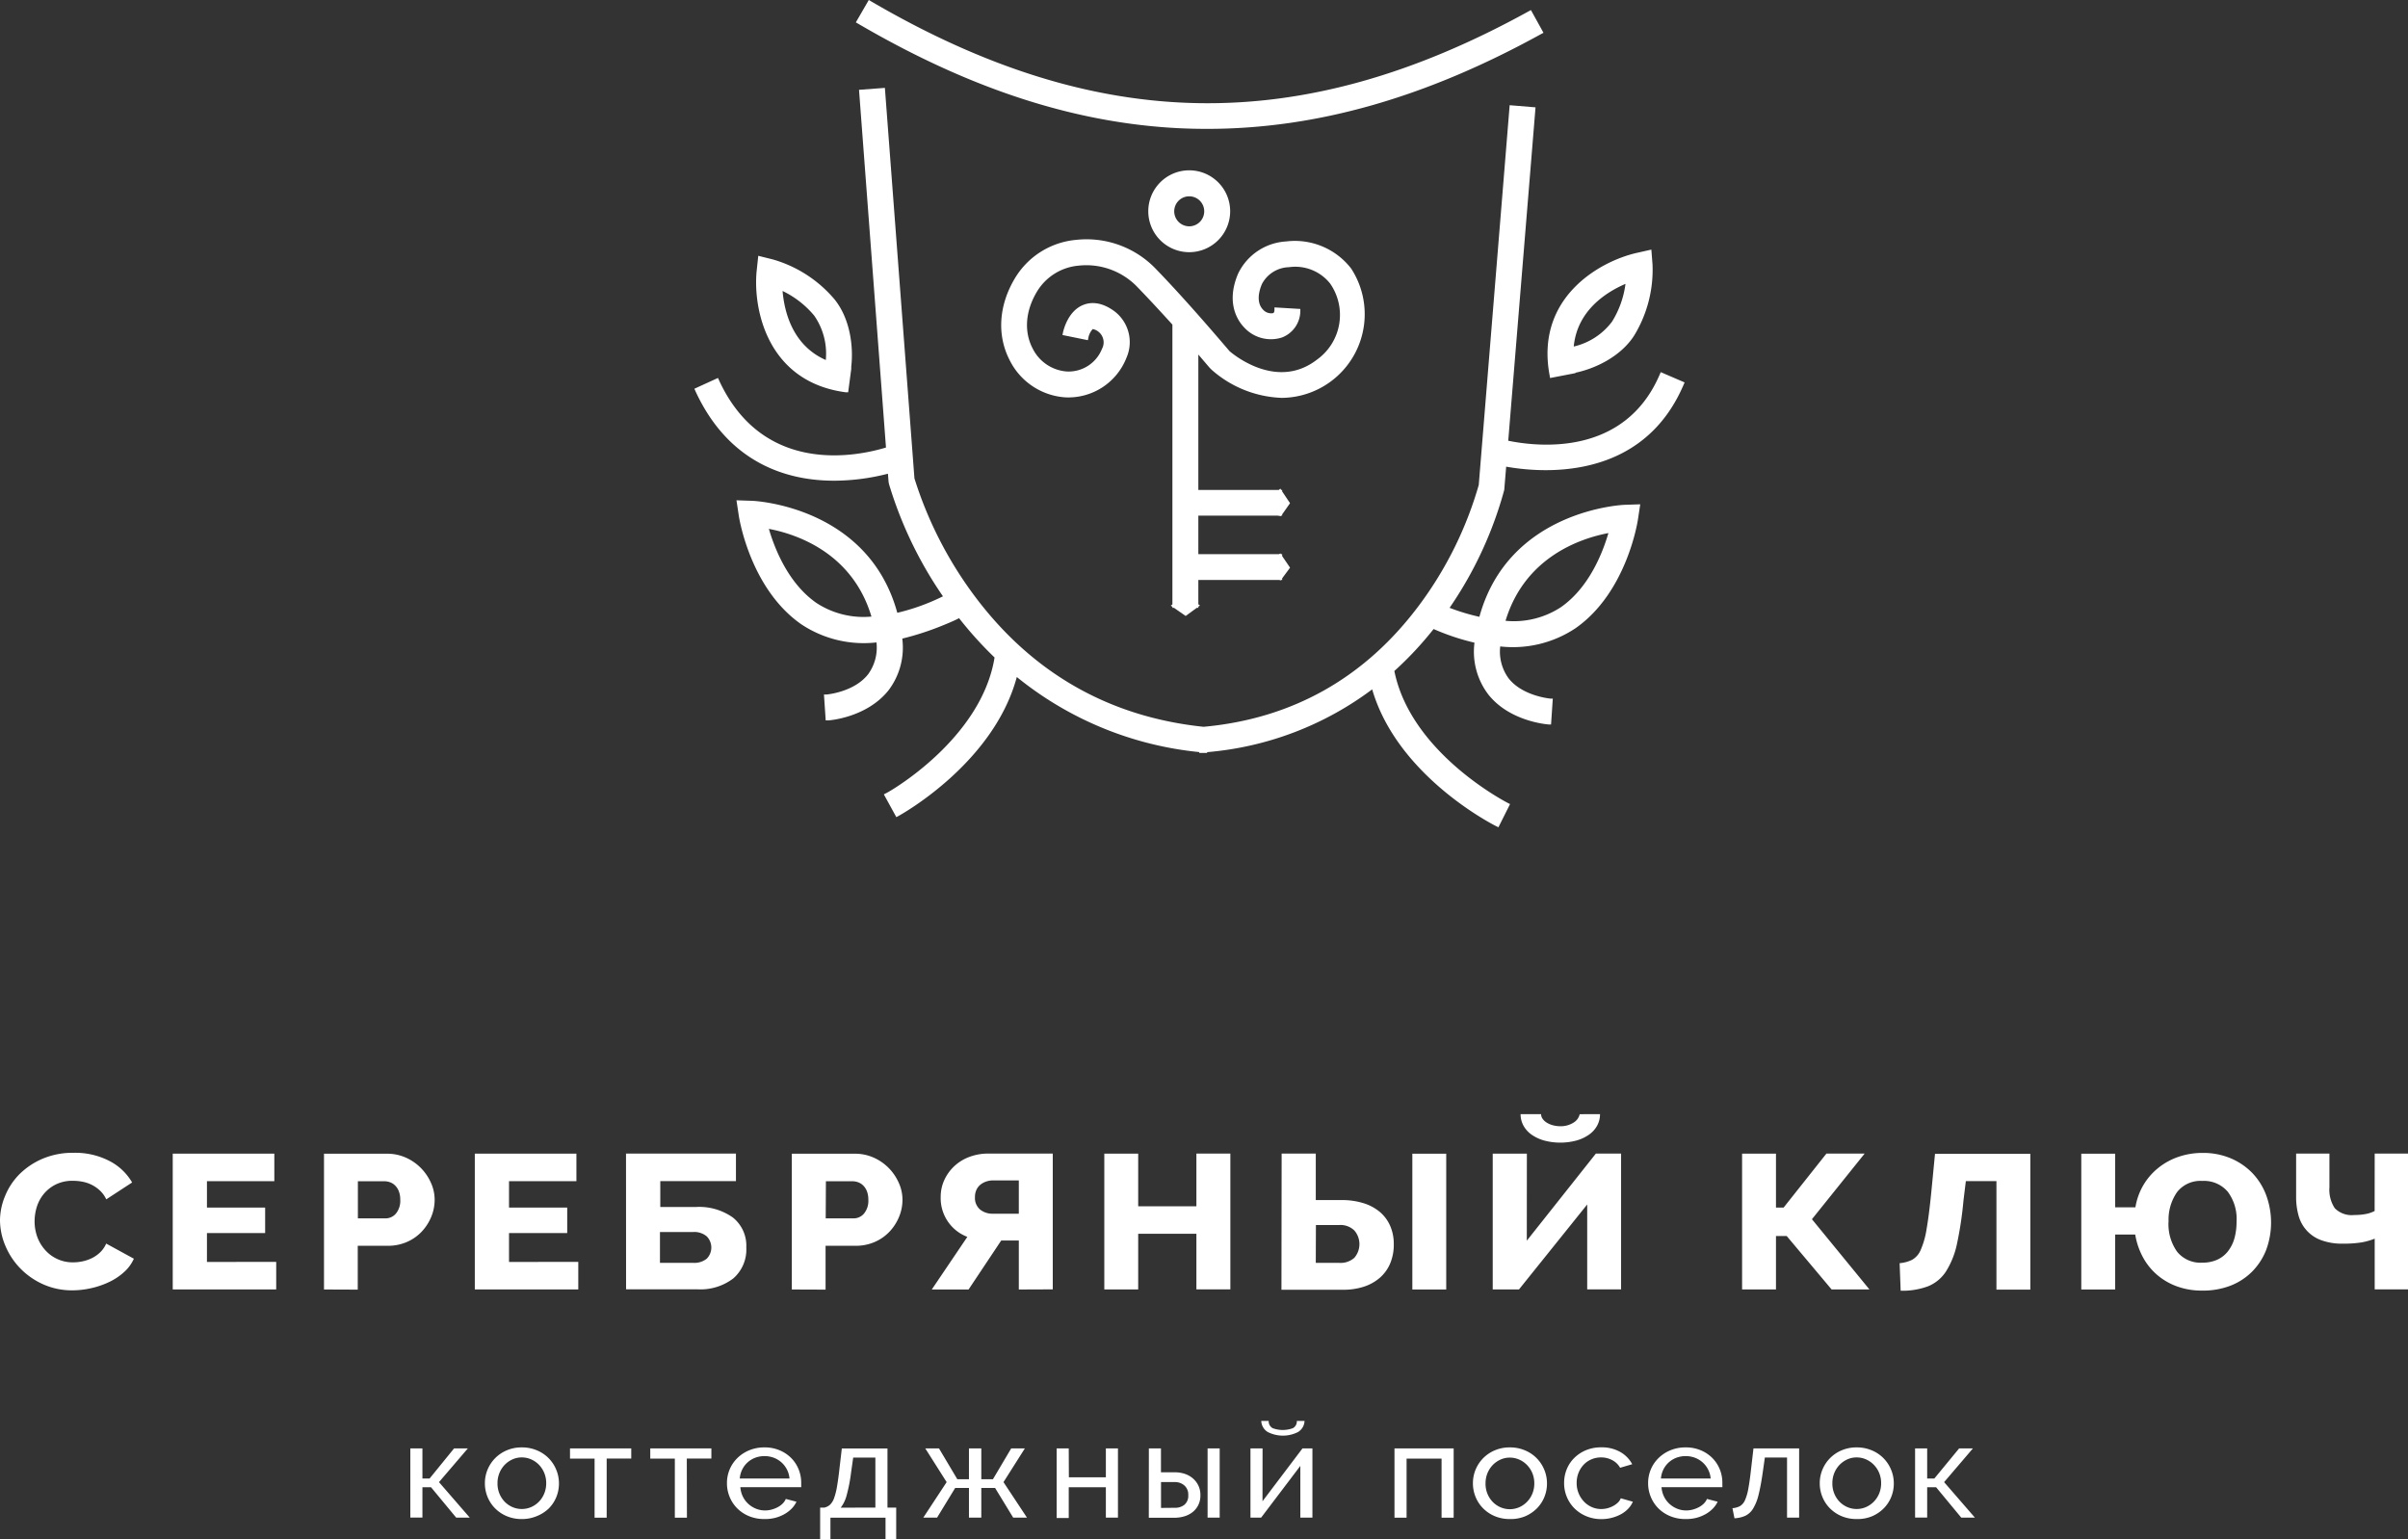 <svg xmlns="http://www.w3.org/2000/svg" viewBox="0 0 372.35 238.07"><rect x="0" y="0" width="372.35" height="238.07" fill="#333333" stroke="none"/><defs><style>.cls-1{fill:#fff}</style></defs><g id="logo_2" data-name="logo 2"><g id="logo_1-2" data-name="logo 1"><path class="cls-1" d="M187.17 57l.18.18a17.27 17.27 0 0 0 10.86 4.35 12.94 12.94 0 0 0 10.72-20 11 11 0 0 0-10.06-4.19 8.8 8.8 0 0 0-7.43 5c-1.93 4.56 0 7.31.93 8.28a5.6 5.6 0 0 0 5.84 1.58 4.42 4.42 0 0 0 2.86-4.06v-.36l-4-.24v.36c0 .46-.17.51-.23.53a1.68 1.68 0 0 1-1.56-.57c-.81-.85-.86-2.26-.14-3.95a4.88 4.88 0 0 1 4.18-2.59 6.89 6.89 0 0 1 6.36 2.53 8.5 8.5 0 0 1-2 11.74c-6.09 4.76-12.71-.56-13.55-1.28-1.13-1.31-6.67-7.87-11.57-12.9a14.83 14.83 0 0 0-12.21-4.31 12.31 12.31 0 0 0-9.35 5.83c-2.58 4.24-2.89 8.91-.85 12.82a10.38 10.38 0 0 0 8.57 5.7 9.65 9.65 0 0 0 9.47-6.13 6 6 0 0 0-1.78-7.12c-2.12-1.6-3.8-1.47-4.84-1.07-2.46.93-3.14 4-3.21 4.33l-.07.35 3.93.8.07-.35a2.76 2.76 0 0 1 .68-1.37 2 2 0 0 1 1 .51 2.09 2.09 0 0 1 .44 2.53 5.56 5.56 0 0 1-5.47 3.52 6.41 6.41 0 0 1-5.26-3.56c-1.38-2.63-1.12-5.87.72-8.88a8.38 8.38 0 0 1 6.4-3.93 10.93 10.93 0 0 1 8.89 3.12c1.86 1.91 3.83 4.05 5.6 6v43.27l-.25.19.25.18V94h.24l1.81 1.26 1.72-1.26h.24v-.18l.25-.18-.25-.19v-3.76h12.54l.17.08.06-.08h.19v-.25l1.22-1.65-1.22-1.79v-.3h-.2l-.07-.11-.21.11H185.3v-5.96h12.25l.51.08.06-.08h.14v-.19l1.22-1.73-1.22-1.82v-.23h-.15l-.13-.2-.24.2H185.3V54.83c1.13 1.32 1.84 2.17 1.87 2.17z"/><path class="cls-1" d="M183.89 39a6.33 6.33 0 1 0-6.33-6.33 6.33 6.33 0 0 0 6.33 6.33zm-2.32-6.33a2.32 2.32 0 1 1 2.32 2.33 2.32 2.32 0 0 1-2.32-2.31zm-50.78 28h.36l.48-3.62v-.36c.35-3-.13-7.35-2.59-10.4a19.54 19.54 0 0 0-9.54-6.17l-2.25-.56-.25 2.36c-.57 5.78 1.58 17.14 13.79 18.75zm-3.11-5c-5.11-2.26-6.39-7.39-6.67-10.67a14.57 14.57 0 0 1 4.89 3.81 10.3 10.3 0 0 1 1.79 6.9zm112.01 2.79l3.58-.69.35-.07v-.06c2.94-.61 6.94-2.43 9.06-5.73a19.51 19.51 0 0 0 2.85-11l-.18-2.31-2.26.51c-5.67 1.28-15.77 6.9-13.46 19zm3.66-4.87c.53-5.56 5-8.4 8-9.69a14.58 14.58 0 0 1-2.08 5.84 10.3 10.3 0 0 1-5.92 3.85z"/><path class="cls-1" d="M256.8 57.55l-.14.33c-5.42 12.73-18.81 11.23-23.44 10.28l4.22-51.56-4-.33L228.66 75a57.71 57.71 0 0 1-9.15 18.51c-8.37 11.27-19.61 17.63-33.4 18.89-14.68-1.53-26.64-8.4-35.55-20.42a60.76 60.76 0 0 1-9.16-18l-4.57-60.39-4 .3L137 69.21c-4.4 1.34-19 4.44-25.83-10.43l-.15-.33-3.65 1.67.15.33c5.27 11.48 14.57 13.89 21.44 13.89a33.7 33.7 0 0 0 8.34-1.08l.1 1.26.06.32a61.94 61.94 0 0 0 8.35 17.38 32.85 32.85 0 0 1-7.06 2.55c-4.53-16.57-22.28-17.32-22.46-17.32l-2.41-.08.36 2.38c.07.46 1.8 11.32 9.67 16.8a17.43 17.43 0 0 0 11.62 2.8 7 7 0 0 1-1.29 4.92c-2.15 2.75-6.31 3.13-6.48 3.14h-.35l.27 4h.36c.25 0 6-.45 9.35-4.65a10.93 10.93 0 0 0 2.13-8 44.69 44.69 0 0 0 6.56-2.16c1-.41 1.7-.72 2.22-1a58.3 58.3 0 0 0 5.49 6.08c-2.06 12.78-16.65 21-16.8 21l-.32.17 1.93 3.52.32-.17c.65-.36 14.75-8.24 18.31-21.5a53.06 53.06 0 0 0 28.21 11.61v.13h1.22v-.12a49.46 49.46 0 0 0 25.52-9.71c3.89 13.35 18.53 20.84 19.2 21.17l.32.16 1.8-3.59-.32-.16c-.15-.08-15-7.66-17.57-20.42a53.52 53.52 0 0 0 6.07-6.49 35.89 35.89 0 0 0 6.32 2.11 10.93 10.93 0 0 0 2.13 8c3.3 4.19 9.1 4.63 9.35 4.65h.36l.27-4h-.36s-4.3-.37-6.47-3.13a7 7 0 0 1-1.3-4.94 17.43 17.43 0 0 0 11.62-2.8c7.87-5.47 9.6-16.34 9.67-16.8l.36-2.38-2.41.08c-.18 0-17.92.75-22.46 17.32a32.19 32.19 0 0 1-4.61-1.39 59.9 59.9 0 0 0 8.45-18.22l.3-3.61a35.59 35.59 0 0 0 6.1.54c7.17 0 16.69-2.3 21.35-13.24l.14-.33zm-122 37.8a13.3 13.3 0 0 1-8.55-2.1c-4.31-3-6.42-8.26-7.36-11.46 4.17.79 12.9 3.63 15.86 13.56zm98 .66c3-9.93 11.69-12.77 15.91-13.57-.94 3.21-3.05 8.47-7.36 11.47a13.29 13.29 0 0 1-8.62 2.09z"/><path class="cls-1" d="M182.58 19.84c1.36.06 2.73.09 4.09.09 16.87 0 33.77-4.81 51.68-14.69l.32-.17-1.94-3.51-.32.17c-35.24 19.45-66.62 19-101.76-1.55l-.31-.18-2 3.46.31.18c17.35 10.15 33.68 15.45 49.93 16.2zM0 188.73A9.93 9.93 0 0 1 .77 185 10.21 10.21 0 0 1 3 181.6a11.37 11.37 0 0 1 3.58-2.4 11.92 11.92 0 0 1 4.8-.92 11.49 11.49 0 0 1 5.55 1.27 8.57 8.57 0 0 1 3.5 3.32l-4 2.61a4.34 4.34 0 0 0-1-1.38 5.34 5.34 0 0 0-1.29-.89 5.59 5.59 0 0 0-1.44-.47 8.06 8.06 0 0 0-1.44-.13 5.76 5.76 0 0 0-2.62.56 5.68 5.68 0 0 0-1.85 1.45 5.86 5.86 0 0 0-1.09 2 7.59 7.59 0 0 0-.35 2.28 7 7 0 0 0 .42 2.4 6.25 6.25 0 0 0 1.2 2 5.66 5.66 0 0 0 4.36 1.92 6.82 6.82 0 0 0 1.46-.16 6.11 6.11 0 0 0 1.44-.5 5.12 5.12 0 0 0 1.26-.89 4.14 4.14 0 0 0 .93-1.35l4.28 2.34a6.17 6.17 0 0 1-1.52 2.07 9.36 9.36 0 0 1-2.32 1.54 13 13 0 0 1-2.78.95 13.3 13.3 0 0 1-2.88.33 10.86 10.86 0 0 1-4.52-.93 11.42 11.42 0 0 1-3.55-2.47 11.2 11.2 0 0 1-2.3-3.49 10.22 10.22 0 0 1-.83-3.93zm42.71 6.42v4.26h-16v-21h15.71v4.26H32v4.08h9v3.94h-9v4.47zm7.39 4.27v-21h9.69a7.09 7.09 0 0 1 3 .62 7.63 7.63 0 0 1 2.33 1.63 7.72 7.72 0 0 1 1.53 2.28 6.35 6.35 0 0 1 .56 2.58 6.89 6.89 0 0 1-.53 2.66 7.52 7.52 0 0 1-1.47 2.28 6.91 6.91 0 0 1-2.29 1.6 7.28 7.28 0 0 1-3 .59h-4.6v6.78zm5.24-11h4.28a2.09 2.09 0 0 0 1.6-.74 3.11 3.11 0 0 0 .67-2.16 3.51 3.51 0 0 0-.21-1.27 2.58 2.58 0 0 0-.56-.89 2.16 2.16 0 0 0-.8-.52 2.61 2.61 0 0 0-.9-.16h-4.08zm34.08 6.73v4.26h-16v-21h15.71v4.26H78.71v4.08h9v3.94h-9v4.47zm7.38-16.75h17v4.26h-11.7v4h5.5a9 9 0 0 1 5.74 1.64 5.58 5.58 0 0 1 2.06 4.63 5.92 5.92 0 0 1-2 4.77 8.38 8.38 0 0 1-5.59 1.69h-11zm10.39 16.9a3.07 3.07 0 0 0 2.09-.64 2.46 2.46 0 0 0 0-3.46 3 3 0 0 0-2.11-.67h-5.12v4.77zm15.25 4.12v-21h9.69a7.09 7.09 0 0 1 3 .62 7.63 7.63 0 0 1 2.33 1.63 7.72 7.72 0 0 1 1.53 2.28 6.35 6.35 0 0 1 .56 2.58 6.89 6.89 0 0 1-.53 2.66 7.52 7.52 0 0 1-1.47 2.28 6.91 6.91 0 0 1-2.29 1.6 7.28 7.28 0 0 1-3 .59h-4.6v6.78zm5.24-11H132a2.09 2.09 0 0 0 1.6-.74 3.11 3.11 0 0 0 .67-2.16 3.51 3.51 0 0 0-.21-1.27 2.58 2.58 0 0 0-.56-.89 2.16 2.16 0 0 0-.8-.52 2.61 2.61 0 0 0-.9-.16h-4.09zm29.86 11v-7.58h-2.72l-5.05 7.58h-5.69l5.5-8.14a6.39 6.39 0 0 1-4.12-6.16 6.22 6.22 0 0 1 .56-2.63 6.81 6.81 0 0 1 1.53-2.13 7 7 0 0 1 2.33-1.44 8.32 8.32 0 0 1 3-.52h9.91v21zm0-16.87h-4a3.21 3.21 0 0 0-1 .16 2.91 2.91 0 0 0-.9.47 2.24 2.24 0 0 0-.64.8 2.56 2.56 0 0 0-.24 1.14 2.33 2.33 0 0 0 .8 1.94 3 3 0 0 0 1.92.64h4.06zm32.71-4.15v21H185v-8.6h-9v8.61h-5.24v-21H176v8.14h9v-8.15zm7.93 0h5.28v7.19h4a11.2 11.2 0 0 1 3.31.46 7.32 7.32 0 0 1 2.54 1.33 5.9 5.9 0 0 1 1.63 2.15 6.89 6.89 0 0 1 .58 2.87 7.45 7.45 0 0 1-.56 3 6 6 0 0 1-1.6 2.21 7.11 7.11 0 0 1-2.48 1.38 10.17 10.17 0 0 1-3.2.47h-9.53zm5.28 16.9h3.61a3.19 3.19 0 0 0 2.35-.78 3.23 3.23 0 0 0 0-4.23 3.06 3.06 0 0 0-2.33-.84h-3.61zm14.93 4.12v-21h5.24v21zm17.7-7.55l10.68-13.47h3.9v21h-5.24v-13.13l-10.55 13.14h-4.06v-21h5.28zm11.32-19.57a3.65 3.65 0 0 1-.45 1.79 4.13 4.13 0 0 1-1.26 1.39 6.42 6.42 0 0 1-1.93.9 9.7 9.7 0 0 1-5 0 6.43 6.43 0 0 1-1.93-.9 4.14 4.14 0 0 1-1.26-1.39 3.65 3.65 0 0 1-.45-1.79h3.17a1.24 1.24 0 0 0 .24.73 2.21 2.21 0 0 0 .64.59 3.46 3.46 0 0 0 .94.4 4.32 4.32 0 0 0 1.15.15 3.67 3.67 0 0 0 2-.53 2.05 2.05 0 0 0 1-1.33zm27.21 14.45h1.18l6.62-8.35h5.91l-8.15 10.15 8.89 10.86h-5.85l-6.94-8.26h-1.66v8.26h-5.24v-21h5.24zm28.99-1.07a55.63 55.63 0 0 1-1 6.67 13 13 0 0 1-1.71 4.29 6 6 0 0 1-2.78 2.29 11.37 11.37 0 0 1-4.22.68l-.16-4.26a5.49 5.49 0 0 0 1.93-.52 3.16 3.16 0 0 0 1.33-1.53 13 13 0 0 0 .91-3.24q.37-2.1.72-5.62l.58-6h14.74v21h-5.24v-16.78h-4.73zm36.89 13.91a11.18 11.18 0 0 1-3.84-.64 9.84 9.84 0 0 1-3.1-1.79 9.63 9.63 0 0 1-2.21-2.75 11.2 11.2 0 0 1-1.18-3.49h-3.1v8.5h-5.24v-21h5.24v8.29h3.13a9.92 9.92 0 0 1 1.23-3.43 9.78 9.78 0 0 1 2.29-2.65 10.32 10.32 0 0 1 3.12-1.72 11.38 11.38 0 0 1 3.76-.61 10.89 10.89 0 0 1 4.33.83 10.12 10.12 0 0 1 3.33 2.26 10 10 0 0 1 2.14 3.39 12.22 12.22 0 0 1 0 8.57 9.88 9.88 0 0 1-2.21 3.36 9.65 9.65 0 0 1-3.37 2.15 11.82 11.82 0 0 1-4.32.73zm-5.18-10.66a7.33 7.33 0 0 0 1.33 4.65 4.64 4.64 0 0 0 3.88 1.69 5.5 5.5 0 0 0 2.33-.46 4.4 4.4 0 0 0 1.65-1.3 5.88 5.88 0 0 0 1-2 9.53 9.53 0 0 0 .33-2.6 7 7 0 0 0-1.37-4.62 4.82 4.82 0 0 0-3.93-1.66 4.58 4.58 0 0 0-3.9 1.73 7.44 7.44 0 0 0-1.31 4.58zm31.88-10.53h5.15v21h-5.15v-7.84a10.23 10.23 0 0 1-2.06.58 17.18 17.18 0 0 1-2.86.19 9.18 9.18 0 0 1-3.39-.55 5.58 5.58 0 0 1-3.47-3.82 10.55 10.55 0 0 1-.37-2.86v-6.7h5.15v5.24a5.13 5.13 0 0 0 .83 3.21 3.64 3.64 0 0 0 3 1.05 9.2 9.2 0 0 0 1.82-.16 4.83 4.83 0 0 0 1.34-.46zM70.21 224h2.13l-4.46 5.21 4.76 5.49h-2.1l-3.89-4.7h-1.33v4.69h-1.87V224h1.87v4.65h1.11zm10.48 10.92a5.88 5.88 0 0 1-2.34-.45 5.61 5.61 0 0 1-1.8-1.21 5.4 5.4 0 0 1-1.16-1.76 5.49 5.49 0 0 1-.41-2.11 5.43 5.43 0 0 1 .42-2.13 5.54 5.54 0 0 1 1.17-1.76 5.6 5.6 0 0 1 1.8-1.21 5.82 5.82 0 0 1 2.31-.45 5.9 5.9 0 0 1 2.33.45 5.47 5.47 0 0 1 3 3 5.44 5.44 0 0 1 .42 2.13 5.5 5.5 0 0 1-.41 2.11 5.33 5.33 0 0 1-1.17 1.76 5.75 5.75 0 0 1-1.85 1.18 5.88 5.88 0 0 1-2.31.45zm-3.76-5.51a4.08 4.08 0 0 0 .29 1.56 4 4 0 0 0 .8 1.25 3.79 3.79 0 0 0 1.2.84 3.65 3.65 0 0 0 2.93 0 3.84 3.84 0 0 0 1.21-.85 3.93 3.93 0 0 0 .81-1.27 4.15 4.15 0 0 0 .29-1.57 4.1 4.1 0 0 0-.29-1.55 4 4 0 0 0-.81-1.27 3.84 3.84 0 0 0-1.21-.85 3.55 3.55 0 0 0-1.47-.31 3.44 3.44 0 0 0-1.47.32 3.84 3.84 0 0 0-1.2.86 4 4 0 0 0-.8 1.27 4.16 4.16 0 0 0-.28 1.56zm16.88 5.3h-1.87v-9.14h-3.8V224h9.47v1.56h-3.8zm12.41 0h-1.87v-9.14h-3.8V224H110v1.56h-3.8zm11.97.21a6.09 6.09 0 0 1-2.35-.44 5.58 5.58 0 0 1-1.83-1.2 5.44 5.44 0 0 1-1.18-1.77 5.5 5.5 0 0 1-.42-2.14 5.43 5.43 0 0 1 .42-2.13 5.36 5.36 0 0 1 1.2-1.76 5.68 5.68 0 0 1 1.84-1.2 6.08 6.08 0 0 1 2.35-.44 5.88 5.88 0 0 1 2.34.45 5.56 5.56 0 0 1 1.79 1.2 5.28 5.28 0 0 1 1.14 1.74 5.46 5.46 0 0 1 .4 2.06v.41a2.19 2.19 0 0 1 0 .29h-9.41a4 4 0 0 0 .39 1.46 3.76 3.76 0 0 0 .85 1.13 3.94 3.94 0 0 0 1.18.74 3.72 3.72 0 0 0 1.4.27 4 4 0 0 0 1-.13 4.6 4.6 0 0 0 .93-.36 3.25 3.25 0 0 0 .77-.55 2.26 2.26 0 0 0 .51-.74l1.65.43a3.94 3.94 0 0 1-.77 1.09 5.12 5.12 0 0 1-1.13.85 6 6 0 0 1-1.42.56 6.4 6.4 0 0 1-1.65.18zm3.89-6.27a3.7 3.7 0 0 0-.4-1.4 3.8 3.8 0 0 0-.85-1.1 3.84 3.84 0 0 0-1.18-.71 4.15 4.15 0 0 0-2.87 0 3.72 3.72 0 0 0-1.18.72 3.63 3.63 0 0 0-.83 1.1 3.85 3.85 0 0 0-.38 1.39zm4.74 4.5h.65a1.94 1.94 0 0 0 .88-.45 2.62 2.62 0 0 0 .62-1 10.15 10.15 0 0 0 .46-1.83q.2-1.14.39-2.86l.35-3h7.06v9.14h1.35v4.92h-1.65v-3.36h-8.52v3.36h-1.59zm8.54 0v-7.73h-3.43l-.33 2.32a24.69 24.69 0 0 1-.68 3.5 5.28 5.28 0 0 1-.92 1.92zm9.84-9.15l2.83 4.76h1.8V224h1.91v4.76h1.8l2.82-4.76h2.11l-3.3 5.21 3.63 5.49h-2.13l-2.8-4.59h-2.13v4.59h-1.91v-4.59h-2.13l-2.8 4.59h-2.13l3.61-5.49-3.3-5.21zm20.08 4.46H171V224h1.87v10.7H171V230h-5.74v4.76h-1.87V224h1.87zm12.37-4.46h1.87v3.69h2.15a4.93 4.93 0 0 1 1.44.21 3.77 3.77 0 0 1 1.26.66 3.42 3.42 0 0 1 .9 1.11 3.35 3.35 0 0 1 .35 1.57 3.28 3.28 0 0 1-.35 1.56 3.22 3.22 0 0 1-.9 1.08 3.82 3.82 0 0 1-1.27.63 5.27 5.27 0 0 1-1.46.21h-4zm4 9.18a2.27 2.27 0 0 0 1.51-.48 1.8 1.8 0 0 0 .58-1.47 1.86 1.86 0 0 0-.62-1.52 2.2 2.2 0 0 0-1.44-.51h-2.15v4zm5.08-9.18h1.87v10.7h-1.87zm8.49 8.17l6.18-8.17h1.54v10.7h-1.87v-8l-6.06 8h-1.65V224h1.87zm6.5-12.42a2.09 2.09 0 0 1-1 1.71 5.17 5.17 0 0 1-4.69 0 2.09 2.09 0 0 1-1-1.71h1.15a1.19 1.19 0 0 0 .62 1.12 4.51 4.51 0 0 0 3.11 0 1.19 1.19 0 0 0 .62-1.12zm23.06 14.96h-1.87v-9.14h-5.41v9.14h-1.87V224h9.15zm8.69.21a5.88 5.88 0 0 1-2.34-.45 5.61 5.61 0 0 1-1.8-1.21 5.4 5.4 0 0 1-1.16-1.76 5.49 5.49 0 0 1-.41-2.11 5.44 5.44 0 0 1 .42-2.13 5.53 5.53 0 0 1 1.17-1.76 5.59 5.59 0 0 1 1.8-1.21 5.82 5.82 0 0 1 2.31-.45 5.9 5.9 0 0 1 2.33.45 5.47 5.47 0 0 1 3 3 5.44 5.44 0 0 1 .42 2.13 5.49 5.49 0 0 1-.41 2.11 5.33 5.33 0 0 1-1.17 1.76 5.74 5.74 0 0 1-1.81 1.21 5.88 5.88 0 0 1-2.35.42zm-3.76-5.51A4.08 4.08 0 0 0 230 231a4 4 0 0 0 .8 1.25 3.8 3.8 0 0 0 1.2.84 3.65 3.65 0 0 0 2.93 0 3.83 3.83 0 0 0 1.21-.85 3.94 3.94 0 0 0 .82-1.27 4.16 4.16 0 0 0 .29-1.57 4.11 4.11 0 0 0-.29-1.55 4 4 0 0 0-.82-1.27 3.83 3.83 0 0 0-1.21-.85 3.55 3.55 0 0 0-1.47-.31 3.44 3.44 0 0 0-1.47.32 3.86 3.86 0 0 0-1.2.86 4.05 4.05 0 0 0-.8 1.27 4.16 4.16 0 0 0-.28 1.53zm12.15-.07a5.55 5.55 0 0 1 .41-2.13 5.2 5.2 0 0 1 1.17-1.75 5.69 5.69 0 0 1 1.81-1.19 6.06 6.06 0 0 1 2.36-.44 5.77 5.77 0 0 1 2.92.71 4.71 4.71 0 0 1 1.86 1.9l-1.87.55a3 3 0 0 0-1.22-1.18 3.61 3.61 0 0 0-1.74-.42 3.72 3.72 0 0 0-1.48.3 3.5 3.5 0 0 0-1.2.83 4 4 0 0 0-.79 1.25 4.14 4.14 0 0 0-.29 1.58 4.09 4.09 0 0 0 .3 1.58 4.16 4.16 0 0 0 .82 1.28 3.7 3.7 0 0 0 1.2.85 3.53 3.53 0 0 0 1.47.31 3.74 3.74 0 0 0 1-.13 3.9 3.9 0 0 0 .89-.36 3.31 3.31 0 0 0 .71-.52 1.76 1.76 0 0 0 .43-.65l1.87.53a3.77 3.77 0 0 1-.73 1.09 4.54 4.54 0 0 1-1.1.84 6.15 6.15 0 0 1-1.4.55 6.28 6.28 0 0 1-1.62.21 6 6 0 0 1-2.35-.45 5.71 5.71 0 0 1-1.83-1.21 5.43 5.43 0 0 1-1.18-1.77 5.51 5.51 0 0 1-.42-2.16zm18.77 5.58a6.09 6.09 0 0 1-2.35-.44 5.58 5.58 0 0 1-1.83-1.2 5.43 5.43 0 0 1-1.18-1.77 5.51 5.51 0 0 1-.42-2.14 5.44 5.44 0 0 1 .42-2.13 5.36 5.36 0 0 1 1.2-1.76 5.68 5.68 0 0 1 1.84-1.2 6.08 6.08 0 0 1 2.35-.44 5.88 5.88 0 0 1 2.34.45 5.55 5.55 0 0 1 1.79 1.2 5.27 5.27 0 0 1 1.14 1.74 5.44 5.44 0 0 1 .4 2.06v.41a2.09 2.09 0 0 1 0 .29h-9.41a4 4 0 0 0 .39 1.46 3.77 3.77 0 0 0 .85 1.13 3.94 3.94 0 0 0 1.18.74 3.71 3.71 0 0 0 1.4.27 4 4 0 0 0 1-.13 4.59 4.59 0 0 0 .93-.36 3.23 3.23 0 0 0 .77-.55 2.26 2.26 0 0 0 .51-.74l1.65.43a3.93 3.93 0 0 1-.77 1.09 5.08 5.08 0 0 1-1.13.85 6 6 0 0 1-1.42.56 6.4 6.4 0 0 1-1.65.18zm3.89-6.27a3.68 3.68 0 0 0-.4-1.4 3.79 3.79 0 0 0-.85-1.1 3.85 3.85 0 0 0-1.18-.71 4.15 4.15 0 0 0-2.87 0 3.72 3.72 0 0 0-1.18.72 3.63 3.63 0 0 0-.83 1.1 3.85 3.85 0 0 0-.38 1.39zm3.37 4.59a2.94 2.94 0 0 0 1.16-.32 2 2 0 0 0 .78-.92 7.82 7.82 0 0 0 .53-1.87q.22-1.2.43-3.13l.35-3h7.06v10.7h-1.87v-9.29h-3.43l-.33 2.32q-.3 2.09-.64 3.43a7.39 7.39 0 0 1-.84 2.13 2.89 2.89 0 0 1-1.2 1.12 4.63 4.63 0 0 1-1.69.39zm19.21 1.68a5.88 5.88 0 0 1-2.34-.45 5.61 5.61 0 0 1-1.8-1.21 5.4 5.4 0 0 1-1.16-1.76 5.49 5.49 0 0 1-.41-2.11 5.44 5.44 0 0 1 .42-2.13 5.53 5.53 0 0 1 1.17-1.76 5.59 5.59 0 0 1 1.8-1.21 5.82 5.82 0 0 1 2.31-.45 5.9 5.9 0 0 1 2.33.45 5.47 5.47 0 0 1 3 3 5.44 5.44 0 0 1 .42 2.13 5.49 5.49 0 0 1-.41 2.11 5.33 5.33 0 0 1-1.17 1.76 5.74 5.74 0 0 1-1.81 1.21 5.88 5.88 0 0 1-2.35.42zm-3.76-5.51a4.08 4.08 0 0 0 .29 1.56 4 4 0 0 0 .8 1.25 3.8 3.8 0 0 0 1.2.84 3.65 3.65 0 0 0 2.93 0 3.83 3.83 0 0 0 1.21-.85 3.94 3.94 0 0 0 .82-1.27 4.16 4.16 0 0 0 .29-1.57 4.11 4.11 0 0 0-.29-1.55 4 4 0 0 0-.82-1.27 3.83 3.83 0 0 0-1.21-.85 3.55 3.55 0 0 0-1.47-.31 3.44 3.44 0 0 0-1.47.32 3.86 3.86 0 0 0-1.2.86 4.05 4.05 0 0 0-.8 1.27 4.16 4.16 0 0 0-.28 1.56zm19.6-5.41h2.13l-4.45 5.21 4.76 5.49h-2.11l-3.89-4.7H298v4.69h-1.87V224H298v4.65h1.11z"/></g></g></svg>